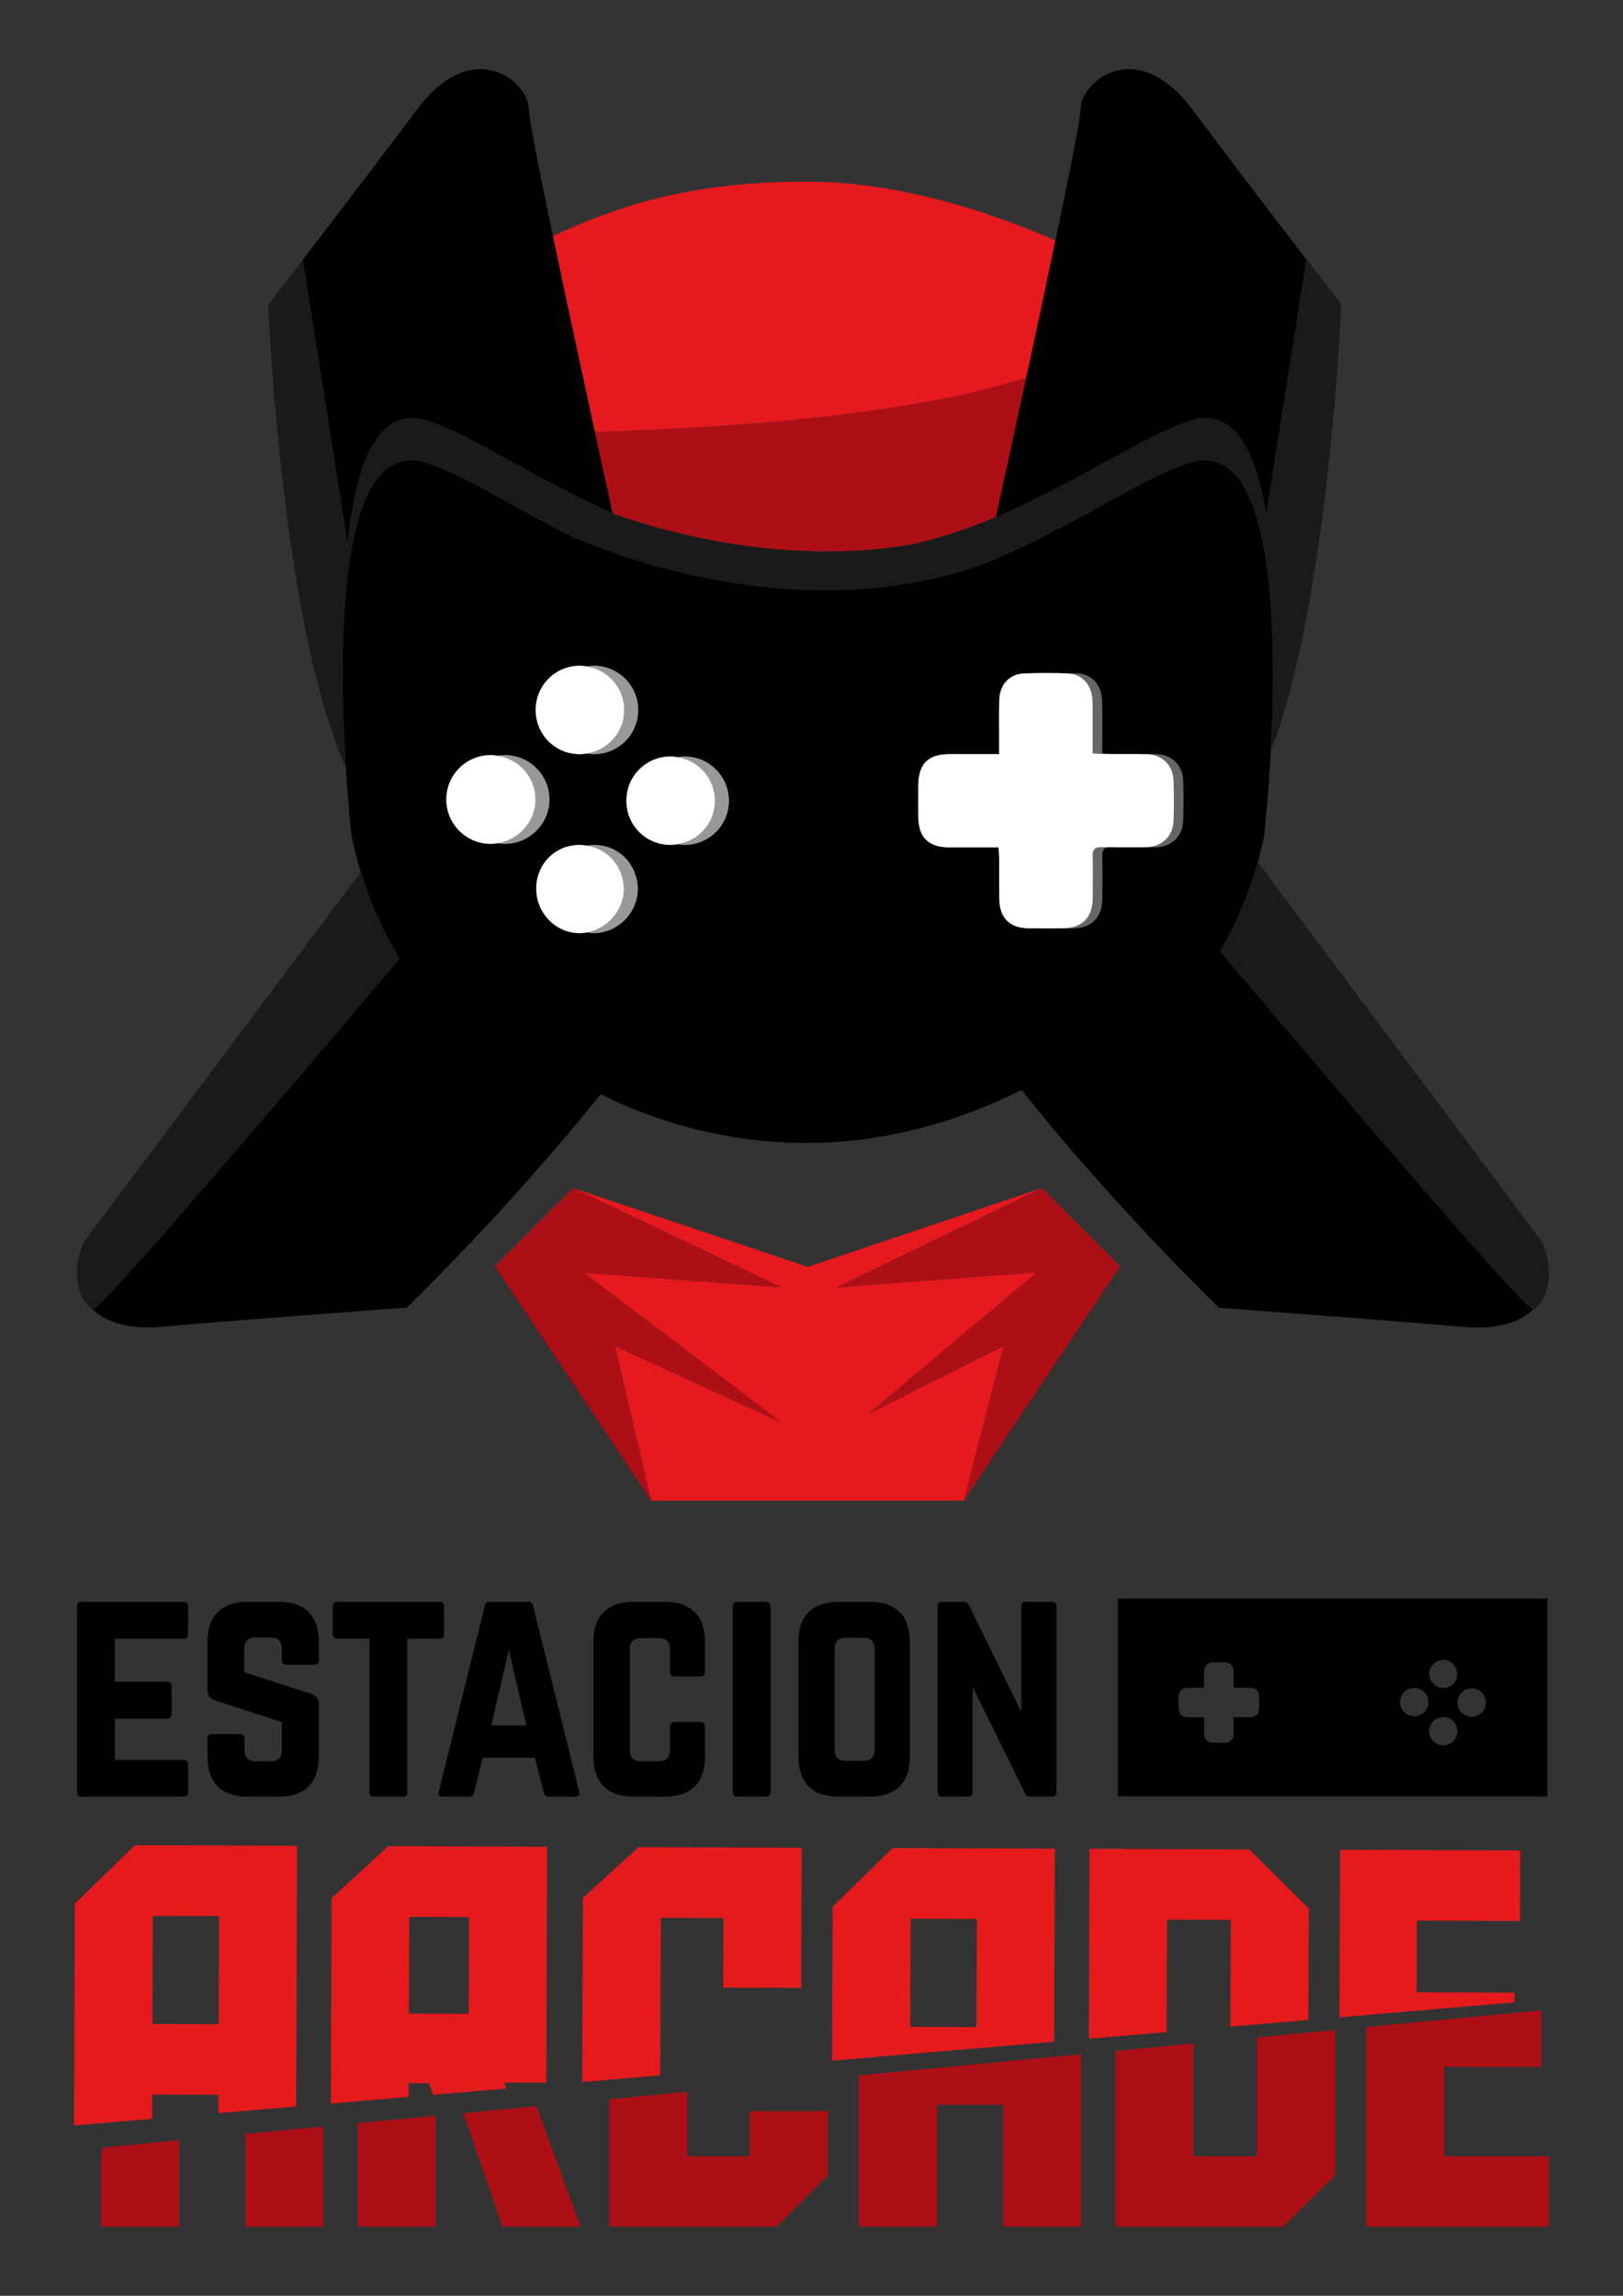 <?xml version="1.0" encoding="utf-8"?>
<!-- Generator: Adobe Illustrator 16.0.0, SVG Export Plug-In . SVG Version: 6.00 Build 0)  -->
<!DOCTYPE svg PUBLIC "-//W3C//DTD SVG 1.1//EN" "http://www.w3.org/Graphics/SVG/1.1/DTD/svg11.dtd">
<svg version="1.1" id="Layer_1" xmlns="http://www.w3.org/2000/svg" xmlns:xlink="http://www.w3.org/1999/xlink" x="0px" y="0px"
	 width="595.28px" height="841.89px" viewBox="0 0 595.28 841.89" enable-background="new 0 0 595.28 841.89" xml:space="preserve">
<rect x="0" y="0" width="595.28" height="841.89" fill="#333333" stroke="none"/>
<path fill="#E41A1D" d="M108.615,772.476l0.362-95.603l-59.504-0.227l-22.018,21.477l-0.309,81.315l28.631-2.446l0.034-8.899
	l24.291,0.092l-0.025,6.731L108.615,772.476z M55.909,742.201l0.15-39.638l24.292,0.093l-0.15,39.637L55.909,742.201z"/>
<polygon fill="#AD0F17" points="90.029,816.519 118.557,816.519 118.557,779.803 90.029,782.523 "/>
<polygon fill="#AD0F17" points="37.116,790.488 37.116,816.518 65.738,816.518 65.738,784.838 37.655,787.515 "/>
<path d="M29.774,658.856h37.559c1.228,0,1.636-0.613,1.636-1.632v-10.209c0-1.123-0.408-1.633-1.636-1.633H42.125v-15.104h19.189
	c1.019,0,1.632-0.613,1.632-1.737v-10.104c0-1.123-0.613-1.737-1.632-1.737H42.125v-15.719h25.209c1.228,0,1.636-0.711,1.636-1.733
	V589.04c0-1.019-0.408-1.632-1.636-1.632H29.774c-0.917,0-1.531,0.613-1.531,1.632v68.185
	C28.243,658.243,28.857,658.856,29.774,658.856"/>
<path d="M104.989,610.475h10.31c1.12,0,1.632-0.61,1.632-1.634v-6.737c0-9.596-5.102-14.696-14.697-14.696H90.801
	c-9.489,0-14.697,5.101-14.697,14.696v17.658c0,1.939,0.917,3.167,2.756,3.776l24.493,7.963v10.311c0,2.755-1.426,4.08-4.08,4.08
	h-5.51c-2.554,0-4.085-1.325-4.085-4.08v-4.29c0-1.12-0.508-1.633-1.632-1.633H77.737c-1.022,0-1.633,0.513-1.633,1.633v6.637
	c0,9.594,5.208,14.697,14.697,14.697h11.433c9.595,0,14.697-5.104,14.697-14.697v-19.19c0-1.938-0.917-3.162-2.654-3.775
	l-24.7-7.963v-8.674c0-2.654,1.532-4.084,4.081-4.084h5.615c2.755,0,4.08,1.43,4.08,4.084v4.285
	C103.353,609.865,103.968,610.475,104.989,610.475"/>
<path d="M55.474,472.467c-0.56,1.955-0.732,4.207-0.439,6.507C54.85,477.045,54.978,474.853,55.474,472.467"/>
<path fill="#E41A1D" d="M149.885,763.932l7.532,0.028l1.436,4.223l26.851-2.295l-0.793-2.201l15.441,0.058l0.328-86.523L142.401,677
	l-20.786,19.127l-0.286,75.263l28.537-2.439L149.885,763.932z M150.116,702.92l21.938,0.083l-0.134,35.494l-21.939-0.084
	L150.116,702.92z"/>
<polygon fill="#E41A1D" points="242.385,703.27 265.359,703.357 265.261,728.871 293.884,728.98 294.079,677.576 234.198,677.347 
	213.792,696.004 213.535,763.508 242.167,761.063 "/>
<path fill="#E41A1D" d="M386.913,677.927l-59.503-0.227l-22.021,21.477l-0.214,56.5l81.469-6.963L386.913,677.927z M358.137,743.346
	l-24.29-0.093l0.15-39.637l24.29,0.092L358.137,743.346z"/>
<polygon fill="#E41A1D" points="428.053,703.974 451.402,704.062 451.254,743.193 479.885,740.745 480.04,699.838 458.186,678.198 
	399.622,677.976 399.358,747.627 427.896,745.189 "/>
<polygon fill="#E41A1D" points="555.527,730.725 519.562,730.587 519.661,704.321 557.51,704.463 557.607,678.574 491.514,678.324 
	491.28,739.772 555.515,734.282 "/>
<polygon fill="#AD0F17" points="131.268,816.519 159.794,816.519 159.794,775.871 131.268,778.589 "/>
<polygon fill="#AD0F17" points="169.951,774.903 184.275,816.518 212.897,816.518 196.803,772.341 "/>
<polygon fill="#AD0F17" points="275.038,790.722 252.064,790.722 252.064,767.073 223.443,769.802 223.443,816.519 284.83,816.519 
	303.661,797.689 303.661,774.15 275.038,774.15 "/>
<polygon fill="#AD0F17" points="315.053,816.519 343.677,816.519 343.677,771.795 367.967,771.795 367.967,816.519 396.495,816.519 
	396.495,753.301 315.053,761.068 "/>
<polygon fill="#AD0F17" points="461.083,790.722 437.732,790.722 437.732,749.37 409.204,752.089 409.204,816.519 470.593,816.519 
	489.704,797.689 489.704,744.414 461.083,747.144 "/>
<polygon fill="#AD0F17" points="529.72,790.722 529.72,757.955 565.309,757.955 565.309,737.206 501.096,743.328 501.096,816.519 
	568.134,816.519 568.134,790.722 "/>
<path d="M307.544,587.4c-9.578,0-14.68,5.102-14.68,14.704v42.065c0,9.578,5.102,14.679,14.68,14.679h11.43
	c9.604,0,14.704-5.101,14.704-14.679v-42.065c0-9.603-5.101-14.704-14.704-14.704H307.544z M320.824,604.656v36.938
	c0,2.776-1.426,4.102-4.076,4.102h-6.553c-2.651,0-4.076-1.325-4.076-4.102v-36.938c0-2.65,1.425-4.076,4.076-4.076h6.553
	C319.398,600.58,320.824,602.005,320.824,604.656"/>
<path d="M137.135,658.856h10.613c1.123,0,1.632-0.51,1.632-1.632v-56.345h11.841c1.123,0,1.632-0.609,1.632-1.632V589.04
	c0-1.019-0.509-1.632-1.632-1.632h-37.563c-1.018,0-1.632,0.613-1.632,1.632v10.208c0,1.022,0.614,1.632,1.632,1.632h11.841v56.345
	C135.499,658.346,136.109,658.856,137.135,658.856"/>
<path d="M162.232,658.856h10.002c0.921,0,1.43-0.509,1.636-1.43l3.163-12.859h19.189l3.265,12.859
	c0.206,0.921,0.719,1.43,1.636,1.43h9.901c1.225,0,1.734-0.614,1.431-1.738l-16.944-68.28c-0.205-1.022-0.82-1.431-1.737-1.431
	h-14.188c-0.921,0-1.531,0.408-1.737,1.431l-16.943,68.28C160.599,658.242,161.112,658.856,162.232,658.856 M186.628,604.964
	l6.432,27.762h-12.859L186.628,604.964z"/>
<path d="M247.348,614.761h9.595c1.018,0,1.632-0.61,1.632-1.633v-11.024c0-9.595-5.204-14.697-14.697-14.697h-11.433
	c-9.591,0-14.798,5.103-14.798,14.697v42.054c0,9.595,5.207,14.698,14.798,14.698h11.433c9.493,0,14.697-5.104,14.697-14.698
	v-11.023c0-1.021-0.614-1.633-1.632-1.633h-9.595c-1.123,0-1.632,0.611-1.632,1.633v8.678c0,2.755-1.43,4.08-4.084,4.08h-6.533
	c-2.654,0-4.084-1.325-4.084-4.08v-37.054c0-2.654,1.329-4.08,4.084-4.08h6.533c2.654,0,4.084,1.426,4.084,4.08v8.37
	C245.716,614.151,246.225,614.761,247.348,614.761"/>
<path d="M270.404,587.408c-1.123,0-1.632,0.612-1.632,1.632v68.184c0,1.02,0.509,1.632,1.632,1.632h10.617
	c1.018,0,1.632-0.612,1.632-1.632V589.04c0-1.02-0.614-1.632-1.632-1.632H270.404z"/>
<path d="M376.233,587.408c-1.123,0-1.632,0.612-1.632,1.632v38.685l-19.189-38.989c-0.408-0.921-0.917-1.327-1.834-1.327h-8.064
	c-1.021,0-1.632,0.612-1.632,1.632v68.184c0,1.02,0.61,1.632,1.632,1.632h9.592c1.122,0,1.636-0.612,1.636-1.632v-38.685
	l19.186,38.992c0.41,0.917,0.921,1.324,1.842,1.324h8.063c1.019,0,1.631-0.612,1.631-1.632V589.04c0-1.02-0.612-1.632-1.631-1.632
	H376.233z"/>
<path d="M409.972,658.746h157.555v-72.524H409.972V658.746z M539.82,619.134c2.866,0.007,5.193,2.332,5.198,5.191
	c0.005,2.908-2.338,5.237-5.251,5.222c-2.876-0.018-5.197-2.329-5.211-5.192C534.542,621.484,536.919,619.127,539.82,619.134
	 M529.379,608.667c2.814,0.01,5.074,2.338,5.097,5.195c0.021,2.768-2.077,5.148-5.11,5.152c-3.092,0.004-5.125-2.441-5.173-5.125
	C524.185,611.067,526.578,608.656,529.379,608.667 M529.366,629.65c2.896,0.006,5.181,2.302,5.174,5.196
	c-0.009,2.888-2.313,5.18-5.202,5.175c-2.869-0.006-5.19-2.334-5.188-5.204C524.154,631.948,526.481,629.643,529.366,629.65
	 M518.73,619.013c2.896,0.007,5.182,2.303,5.173,5.197c-0.009,2.888-2.313,5.181-5.201,5.175c-2.869-0.007-5.191-2.334-5.188-5.203
	C513.518,621.313,515.845,619.007,518.73,619.013 M435.481,618.963c1.718-0.031,3.438-0.041,5.155,0.004
	c0.798,0.02,1.039-0.28,1.019-1.047c-0.042-1.639-0.028-3.277-0.007-4.915c0.028-2.194,1.245-3.401,3.431-3.422
	c1.359-0.014,2.719-0.017,4.077,0.002c2.067,0.026,3.259,1.201,3.301,3.28c0.032,1.56,0.003,3.118,0.014,4.677
	c0.003,0.428,0.051,0.856,0.085,1.399c1.974,0,3.845-0.006,5.716,0.001c2.385,0.011,3.529,1.141,3.561,3.517
	c0.015,1.198,0.011,2.398,0.002,3.598c-0.021,2.572-1.093,3.662-3.636,3.678c-1.834,0.012-3.667,0.002-5.712,0.002
	c0,0.813,0.002,1.518,0,2.222c-0.005,1.398,0.037,2.8-0.032,4.194c-0.082,1.65-1.202,2.839-2.784,2.909
	c-1.714,0.074-3.438,0.08-5.151,0.002c-1.703-0.078-2.815-1.381-2.85-3.247c-0.033-1.954-0.007-3.909-0.007-5.992
	c-0.523-0.032-0.947-0.08-1.371-0.083c-1.639-0.011-3.278,0.024-4.916-0.021c-1.774-0.049-3.005-1.247-3.076-3.028
	c-0.062-1.556-0.061-3.119-0.001-4.675C432.367,620.201,433.646,618.995,435.481,618.963"/>
<path fill="#AD0F17" d="M218.148,158.35c2.276,10.469,4.48,20.552,6.513,29.824c0.424,0.186,0.826,0.39,1.253,0.574
	c14.909,5.172,40.264,12.238,69.595,13.342c0.355-0.038,0.707-0.053,1.062-0.095c0.794,0.093,1.584,0.14,2.377,0.214
	c11.548,0.243,23.653-0.475,35.939-2.616c10.513-2.359,20.697-5.905,30.41-10c3.377-15.398,7.272-33.239,11.146-51.174
	C333.647,152.444,265.628,156.976,218.148,158.35"/>
<path fill="#AD0F17" d="M296.572,202.134v-0.14V202.134z"/>
<path fill="#E5191E" d="M376.443,138.419c3.77-17.455,7.505-34.93,10.707-50.251c-23.135-10.089-57.107-21.624-91.412-21.567
	c-34.383,0.057-62.402,5.475-92.941,20.016c4.488,21.507,10.083,47.509,15.351,71.733
	C265.628,156.977,333.647,152.444,376.443,138.419"/>
<polygon fill="#E5191E" points="318.481,518.477 380.221,466.616 307.004,472.083 382.186,435.662 296.255,464.581 210.184,435.662 
	286.628,472.083 214.233,466.742 286.628,521.663 225.548,493.627 238.851,550.33 353.519,550.33 368.085,493.627 "/>
<polygon fill="#AD0F17" points="398.112,451.587 382.186,435.661 307.005,472.083 380.221,466.615 318.481,518.477 368.086,493.628 
	353.519,550.329 410.853,464.328 "/>
<polygon fill="#AD0F17" points="286.629,521.663 214.234,466.742 286.629,472.083 210.183,435.662 194.257,451.587 181.516,464.329 
	238.851,550.33 225.548,493.628 "/>
<path d="M34.001,480.097c-0.086-0.032-0.198-0.139-0.29-0.183c4.738,4.624,12.84,7.695,25.608,6.604
	c34.016-2.91,89.861-7.002,89.861-7.002s38.881-37.688,71.105-78.274c15.998,7.997,42.443,17.897,75.439,17.897
	c23.5,0,50.327-5.146,78.988-19.465c32.462,41.202,72.377,79.908,72.377,79.908s55.845,4.098,89.861,7.011
	c12.617,1.081,20.662-1.914,25.424-6.448c-2.565,0.77-69.006-77.103-114.818-131.253c7.179-12.375,11.469-24.589,13.763-32.759
	c1.708-6.084,2.349-9.928,2.349-9.928s1.478-13.086,2.434-31.138c21.362-54.702,25.808-163.251,25.808-163.251l-0.014-0.018
	l-0.903,15.947l-2.169,27.256l-1.703,16.806l-2.425,19.912l-2.783,18.885l-3.209,17.991l-3.396,15.731l-4.098,15.476l-5.069,14.975
	l-0.027,0.065c2.272-43.23,1.492-114.816-29.758-105.2c-11.863,3.65-28.514,14.084-48.188,24.344l-0.138-0.226
	c-1.604,0.986-3.227,1.873-4.845,2.784c-7.568,3.82-15.539,7.53-23.829,10.769c-71.791,25.032-146.599-9.376-147.449-9.771
	l-0.117,0.248c-22.894-11.364-42.237-24.043-55.577-28.147c-32.897-10.123-32.03,69.748-29.379,111.786
	c0.925,14.677,2.066,24.777,2.066,24.777s0.938,5.451,3.437,13.554c2.652,8.6,7.127,20.197,14.236,31.771
	C100.828,405.567,36.443,480.957,34.001,480.097 M196.466,260.313c0.027-9.036,7.234-16.207,16.27-16.188
	c0.852,0.001,1.67,0.127,2.486,0.255c0.861-0.136,1.727-0.257,2.63-0.255c8.978,0.018,16.241,7.301,16.23,16.276
	c-0.011,8.975-7.292,16.188-16.317,16.168c-0.862-0.003-1.689-0.127-2.511-0.254c-0.854,0.134-1.712,0.256-2.605,0.254
	C203.59,276.547,196.439,269.365,196.466,260.313 M246.009,277.398c0.853,0.002,1.67,0.128,2.486,0.255
	c0.861-0.136,1.728-0.257,2.63-0.255c8.979,0.018,16.241,7.302,16.23,16.276c-0.011,8.975-7.291,16.189-16.317,16.168
	c-0.862-0.002-1.688-0.126-2.511-0.254c-0.853,0.135-1.712,0.256-2.604,0.254c-9.06-0.021-16.21-7.203-16.184-16.256
	C229.767,284.551,236.974,277.38,246.009,277.398 M217.77,309.84c9.671-0.013,16.032,7.635,16.181,16.033
	c0.027,8.83-7.461,16.37-16.224,16.339c-0.864-0.003-1.695-0.13-2.52-0.267c-0.853,0.145-1.711,0.27-2.596,0.267
	c-8.804-0.03-15.873-7.314-15.941-16.256c-0.067-8.655,6.496-16.103,15.984-16.116c0.9-0.001,1.74,0.128,2.581,0.254
	C216.062,309.97,216.888,309.842,217.77,309.84 M433.934,286.181c0.194,4.933,0.194,9.886,0.005,14.819
	c-0.222,5.761-4.275,9.584-10.093,9.686c-1.162,0.021-2.325-0.016-3.488-0.002c-0.005,0-0.01,0.002-0.016,0.002
	c-4.287,0.076-8.578,0.048-12.867-0.01c-2.5-0.056-3.263,0.896-3.2,3.316c0.134,5.19,0.087,10.388,0.021,15.581
	c-0.089,6.955-3.947,10.783-10.876,10.846c-1.164,0.011-2.329-0.007-3.493-0.001c-0.004,0-0.007,0.001-0.011,0.001
	c-4.308,0.039-8.615,0.051-12.923-0.006c-6.555-0.086-10.332-3.808-10.466-10.401c-0.1-4.939-0.009-9.882-0.042-14.823
	c-0.009-1.356-0.159-2.712-0.269-4.436c-2.331,0.002-4.659,0.002-6.932,0.003c-3.771,0.004-7.497,0.005-11.189-0.01
	c-7.558-0.032-11.188-3.612-11.284-11.145c-0.049-3.8-0.035-7.602-0.006-11.402c0.063-8.155,3.464-11.609,11.523-11.662
	c3.606-0.023,7.277-0.021,11.044-0.015c2.275,0.001,4.666,0.001,7.063,0.004c0-2.575-0.007-4.805,0.001-7.036
	c0.016-4.433-0.119-8.875,0.101-13.299c0.26-5.23,3.808-9,8.822-9.218c5.437-0.237,10.9-0.254,16.336-0.008
	c0.002,0,0.004,0.002,0.007,0.002c1.165,0.029,2.333-0.055,3.496-0.002c5.398,0.244,8.924,4.378,9.029,10.294
	c0.11,6.192,0.024,12.388,0.024,18.993c1.661,0.104,3.003,0.252,4.347,0.263c5.194,0.037,10.392-0.075,15.582,0.068
	C429.809,276.737,433.71,280.534,433.934,286.181 M180.113,276.892c0.831,0.004,1.627,0.132,2.423,0.254
	c0.881-0.139,1.769-0.259,2.692-0.254c8.997,0.049,16.258,7.284,16.303,16.241c0.044,8.979-7.391,16.353-16.468,16.332
	c-0.857-0.002-1.681-0.128-2.503-0.258c-0.857,0.136-1.718,0.26-2.613,0.258c-8.966-0.022-16.246-7.294-16.261-16.244
	C163.671,284.125,170.998,276.842,180.113,276.892"/>
<path fill="#1A1A1A" d="M28.306,468.96c0.013,0.141,0.018,0.286,0.034,0.425c0.001,0.012,0.005,0.021,0.006,0.033
	c0.687,5.87,3.528,9.598,5.366,10.495c0.092,0.045,0.203,0.151,0.29,0.184c2.442,0.858,66.827-74.53,112.571-128.567
	c-7.109-11.573-11.584-23.171-14.237-31.771L30.626,455.622c-0.888,2.092-1.43,4.042-1.82,5.919
	C28.241,464.26,28.095,466.76,28.306,468.96"/>
<path d="M365.298,189.593c29.816-12.571,55.138-30.379,71.438-35.395c15.995-4.922,23.984,11.479,27.692,34.425
	c7.242-45.734,14.354-91.042,14.728-93.425c-11.81-15.417-29.37-38.406-41.874-55.077c-20.484-27.313-40.969-10.243-40.969,0
	c0,3.133-3.841,22.59-9.162,48.047c-3.203,15.322-6.938,32.797-10.707,50.252C372.57,156.355,368.675,174.195,365.298,189.593"/>
<path fill="#1A1A1A" d="M562.374,480.146c0.001-0.001,0.009,0.006,0.009,0.006c2.032-0.714,5.637-5.544,5.734-13.056
	c0.003-0.212,0.016-0.416,0.013-0.632c-0.011-0.733-0.059-1.481-0.143-2.265c-0.01-0.093-0.034-0.195-0.045-0.288
	c-0.299-2.532-0.915-5.254-2.181-8.235L461.318,316.133c-2.294,8.171-6.584,20.385-13.763,32.76
	C493.368,403.042,559.809,480.915,562.374,480.146"/>
<path d="M99.251,127.566l-0.877-15.484C98.417,113.06,98.667,118.667,99.251,127.566"/>
<path d="M127.498,199.388c2.868-28.308,10.688-50.854,29.096-45.19c15.7,4.83,39.731,21.515,68.068,33.976
	c-2.033-9.272-4.237-19.355-6.513-29.824c-5.269-24.224-10.863-50.226-15.351-71.733c-5.151-24.685-8.84-43.428-8.84-46.497
	c0-10.242-20.485-27.313-40.969,0c-20.485,27.313-54.626,71.696-54.626,71.696l0.003,0.061l12.715-16.571
	C111.081,95.306,119.519,149.071,127.498,199.388"/>
<path d="M101.373,154.376l-2.052-25.784C99.788,135.586,100.457,144.411,101.373,154.376"/>
<path fill="#1A1A1A" d="M156.212,169.642c13.34,4.104,32.683,16.784,55.577,28.148l0.117-0.249
	c0.849,0.397,75.658,34.805,147.449,9.773c8.29-3.24,16.261-6.949,23.829-10.77c1.618-0.911,3.24-1.798,4.845-2.784l0.138,0.226
	c19.674-10.259,36.324-20.694,48.188-24.344c31.25-9.616,32.029,61.97,29.758,105.201l0.027-0.065l5.069-14.975l4.098-15.476
	l3.396-15.732l3.209-17.99l2.783-18.886l2.425-19.912l1.703-16.805l2.169-27.256l0.903-15.948l0.014-0.243l-12.719-16.574
	c0,0-0.023,0.152-0.033,0.217c-0.374,2.383-7.486,47.692-14.728,93.425c-3.708-22.946-11.697-39.347-27.692-34.425
	c-16.301,5.016-41.622,22.824-71.438,35.395c-9.713,4.096-19.897,7.642-30.41,10c-12.286,2.141-24.392,2.86-35.939,2.616
	c-0.793-0.074-1.583-0.12-2.377-0.214v0.14v-0.14c-0.355,0.042-0.707,0.058-1.062,0.096c-29.331-1.105-54.686-8.17-69.595-13.342
	c-0.427-0.185-0.829-0.388-1.253-0.575c-28.337-12.46-52.368-29.145-68.068-33.976c-18.408-5.664-26.228,16.882-29.096,45.191
	c-7.979-50.318-16.416-104.082-16.416-104.082l-12.716,16.57l-0.003,0.004l0.012,0.202l0.877,15.484l0.028,0.504l0.042,0.522
	l2.052,25.784l0.075,0.951l0.14,1.377l1.37,13.511l0.194,1.917l0.109,0.899l2.181,17.915l0.134,1.098l0.243,1.653l2.289,15.523
	l0.252,1.71l0.285,1.597l2.581,14.474l0.342,1.919l0.309,1.428l2.675,12.396l0.412,1.908l0.361,1.363l3.282,12.397l0.454,1.715
	l0.368,1.086l4.222,12.472l0.48,1.417l0.443,1.039l1.473,3.448l0.786,1.838C124.183,239.391,123.315,159.519,156.212,169.642"/>
<path fill="#666666" d="M366.437,276.526c-2.397-0.003-4.788-0.003-7.063-0.004c2.304,0.004,4.604,0.008,7.063,0.008V276.526z"/>
<path fill="#666666" d="M404.253,276.252c0-6.605,0.086-12.801-0.024-18.993c-0.105-5.916-3.631-10.049-9.029-10.294
	c-1.163-0.053-2.331,0.031-3.496,0.002c5.394,0.249,8.917,4.379,9.021,10.292c0.11,6.192,0.024,12.388,0.024,18.993
	c1.661,0.104,3.004,0.252,4.348,0.263c5.193,0.037,10.391-0.075,15.582,0.068c5.627,0.154,9.528,3.951,9.751,9.598
	c0.195,4.933,0.194,9.886,0.005,14.82c-0.22,5.754-4.268,9.574-10.078,9.683c1.164-0.014,2.327,0.024,3.489,0.003
	c5.817-0.102,9.872-3.926,10.093-9.686c0.189-4.934,0.189-9.887-0.005-14.82c-0.224-5.647-4.125-9.444-9.752-9.598
	c-5.19-0.143-10.388-0.031-15.582-0.068C407.256,276.504,405.914,276.356,404.253,276.252"/>
<path fill="#666666" d="M400.771,313.991c0.134,5.191,0.088,10.389,0.021,15.582c-0.087,6.951-3.942,10.777-10.864,10.845
	c1.164-0.006,2.329,0.012,3.493,0.001c6.929-0.063,10.787-3.891,10.876-10.846c0.065-5.193,0.112-10.391-0.021-15.582
	c-0.063-2.419,0.7-3.371,3.2-3.315c-1.157-0.016-2.316,0.028-3.475-0.002C401.472,310.607,400.709,311.562,400.771,313.991"/>
<path fill="#666666" d="M359.285,310.756c2.272,0,4.601,0,6.932-0.002v-0.003C363.855,310.751,361.571,310.754,359.285,310.756"/>
<path fill="#FFFFFF" d="M430.435,301c0.189-4.934,0.19-9.887-0.005-14.82c-0.223-5.646-4.124-9.443-9.751-9.597
	c-5.191-0.143-10.389-0.032-15.582-0.069c-1.344-0.01-2.687-0.158-4.348-0.263c0-6.605,0.086-12.8-0.024-18.993
	c-0.104-5.913-3.628-10.043-9.021-10.292c-0.003,0-0.005-0.001-0.007-0.001c-5.436-0.247-10.899-0.23-16.336,0.007
	c-5.015,0.219-8.563,3.989-8.821,9.218c-0.221,4.424-0.086,8.866-0.102,13.3c-0.008,2.23-0.001,4.461-0.001,7.035v0.004
	c-2.46,0-4.76-0.004-7.063-0.008c-3.767-0.005-7.438-0.008-11.043,0.016c-8.061,0.053-11.462,3.506-11.524,11.661
	c-0.029,3.801-0.043,7.602,0.006,11.403c0.097,7.532,3.728,11.113,11.284,11.144c3.693,0.016,7.418,0.014,11.189,0.01
	c2.286-0.002,4.57-0.005,6.932-0.005v0.003c0.109,1.724,0.26,3.08,0.269,4.435c0.033,4.941-0.058,9.884,0.042,14.823
	c0.134,6.593,3.911,10.316,10.466,10.402c4.307,0.056,8.615,0.045,12.923,0.006c0.004,0,0.007-0.002,0.011-0.002
	c6.922-0.067,10.778-3.894,10.865-10.844c0.066-5.194,0.112-10.391-0.021-15.582c-0.063-2.43,0.701-3.384,3.23-3.318
	c1.157,0.031,2.316-0.013,3.474,0.003c4.289,0.057,8.58,0.086,12.868,0.01c0.005,0,0.01-0.002,0.015-0.002
	C426.167,310.575,430.215,306.755,430.435,301"/>
<path fill="#999999" d="M196.415,293.133c0.041,8.095-6.015,14.831-13.855,16.074c0.822,0.13,1.646,0.256,2.503,0.258
	c9.077,0.021,16.512-7.353,16.468-16.332c-0.045-8.958-7.306-16.192-16.303-16.241c-0.922-0.006-1.811,0.115-2.691,0.254
	C190.369,278.354,196.375,285.003,196.415,293.133"/>
<path fill="#999999" d="M228.834,325.873c0.025,7.938-6.039,14.783-13.628,16.072c0.826,0.137,1.656,0.264,2.52,0.267
	c8.763,0.031,16.251-7.509,16.224-16.339c-0.149-8.397-6.51-16.046-16.181-16.033c-0.881,0.002-1.707,0.13-2.535,0.254
	C223.424,311.321,228.699,318.257,228.834,325.873"/>
<path fill="#999999" d="M228.966,260.401c-0.01,8.087-5.939,14.691-13.712,15.914c0.822,0.128,1.649,0.252,2.511,0.254
	c9.025,0.021,16.306-7.193,16.317-16.168c0.011-8.975-7.252-16.258-16.23-16.276c-0.903-0.002-1.769,0.119-2.63,0.255
	C223.009,245.6,228.976,252.278,228.966,260.401"/>
<path fill="#999999" d="M262.24,293.674c-0.01,8.088-5.939,14.692-13.712,15.915c0.822,0.127,1.649,0.251,2.511,0.253
	c9.025,0.021,16.306-7.192,16.317-16.168c0.011-8.974-7.252-16.257-16.23-16.275c-0.903-0.002-1.769,0.118-2.63,0.254
	C256.283,278.873,262.25,285.551,262.24,293.674"/>
<path fill="#FFFFFF" d="M163.687,293.221c0.015,8.95,7.295,16.223,16.261,16.244c0.894,0.003,1.756-0.122,2.613-0.258
	c7.84-1.243,13.895-7.979,13.855-16.073c-0.04-8.131-6.046-14.78-13.879-15.987c-0.796-0.123-1.593-0.25-2.423-0.255
	C170.999,276.842,163.671,284.125,163.687,293.221"/>
<path fill="#FFFFFF" d="M196.669,325.956c0.068,8.942,7.138,16.226,15.941,16.256c0.885,0.003,1.744-0.122,2.596-0.267
	c7.589-1.289,13.653-8.134,13.628-16.072c-0.135-7.616-5.41-14.552-13.6-15.779c-0.84-0.126-1.681-0.255-2.581-0.254
	C203.166,309.853,196.602,317.301,196.669,325.956"/>
<path fill="#FFFFFF" d="M215.254,276.315c7.773-1.223,13.702-7.827,13.712-15.914c0.011-8.123-5.957-14.801-13.744-16.021
	c-0.816-0.128-1.634-0.253-2.486-0.255c-9.035-0.018-16.242,7.152-16.27,16.188c-0.026,9.052,7.124,16.234,16.184,16.256
	C213.542,276.571,214.4,276.449,215.254,276.315"/>
<path fill="#FFFFFF" d="M245.923,309.842c0.893,0.002,1.751-0.119,2.604-0.253c7.774-1.223,13.703-7.827,13.713-15.915
	c0.01-8.123-5.957-14.801-13.744-16.02c-0.816-0.128-1.634-0.254-2.486-0.255c-9.036-0.019-16.243,7.152-16.27,16.188
	C229.713,302.639,236.863,309.821,245.923,309.842"/>
<rect fill="none" width="595.28" height="841.89"/>
</svg>
